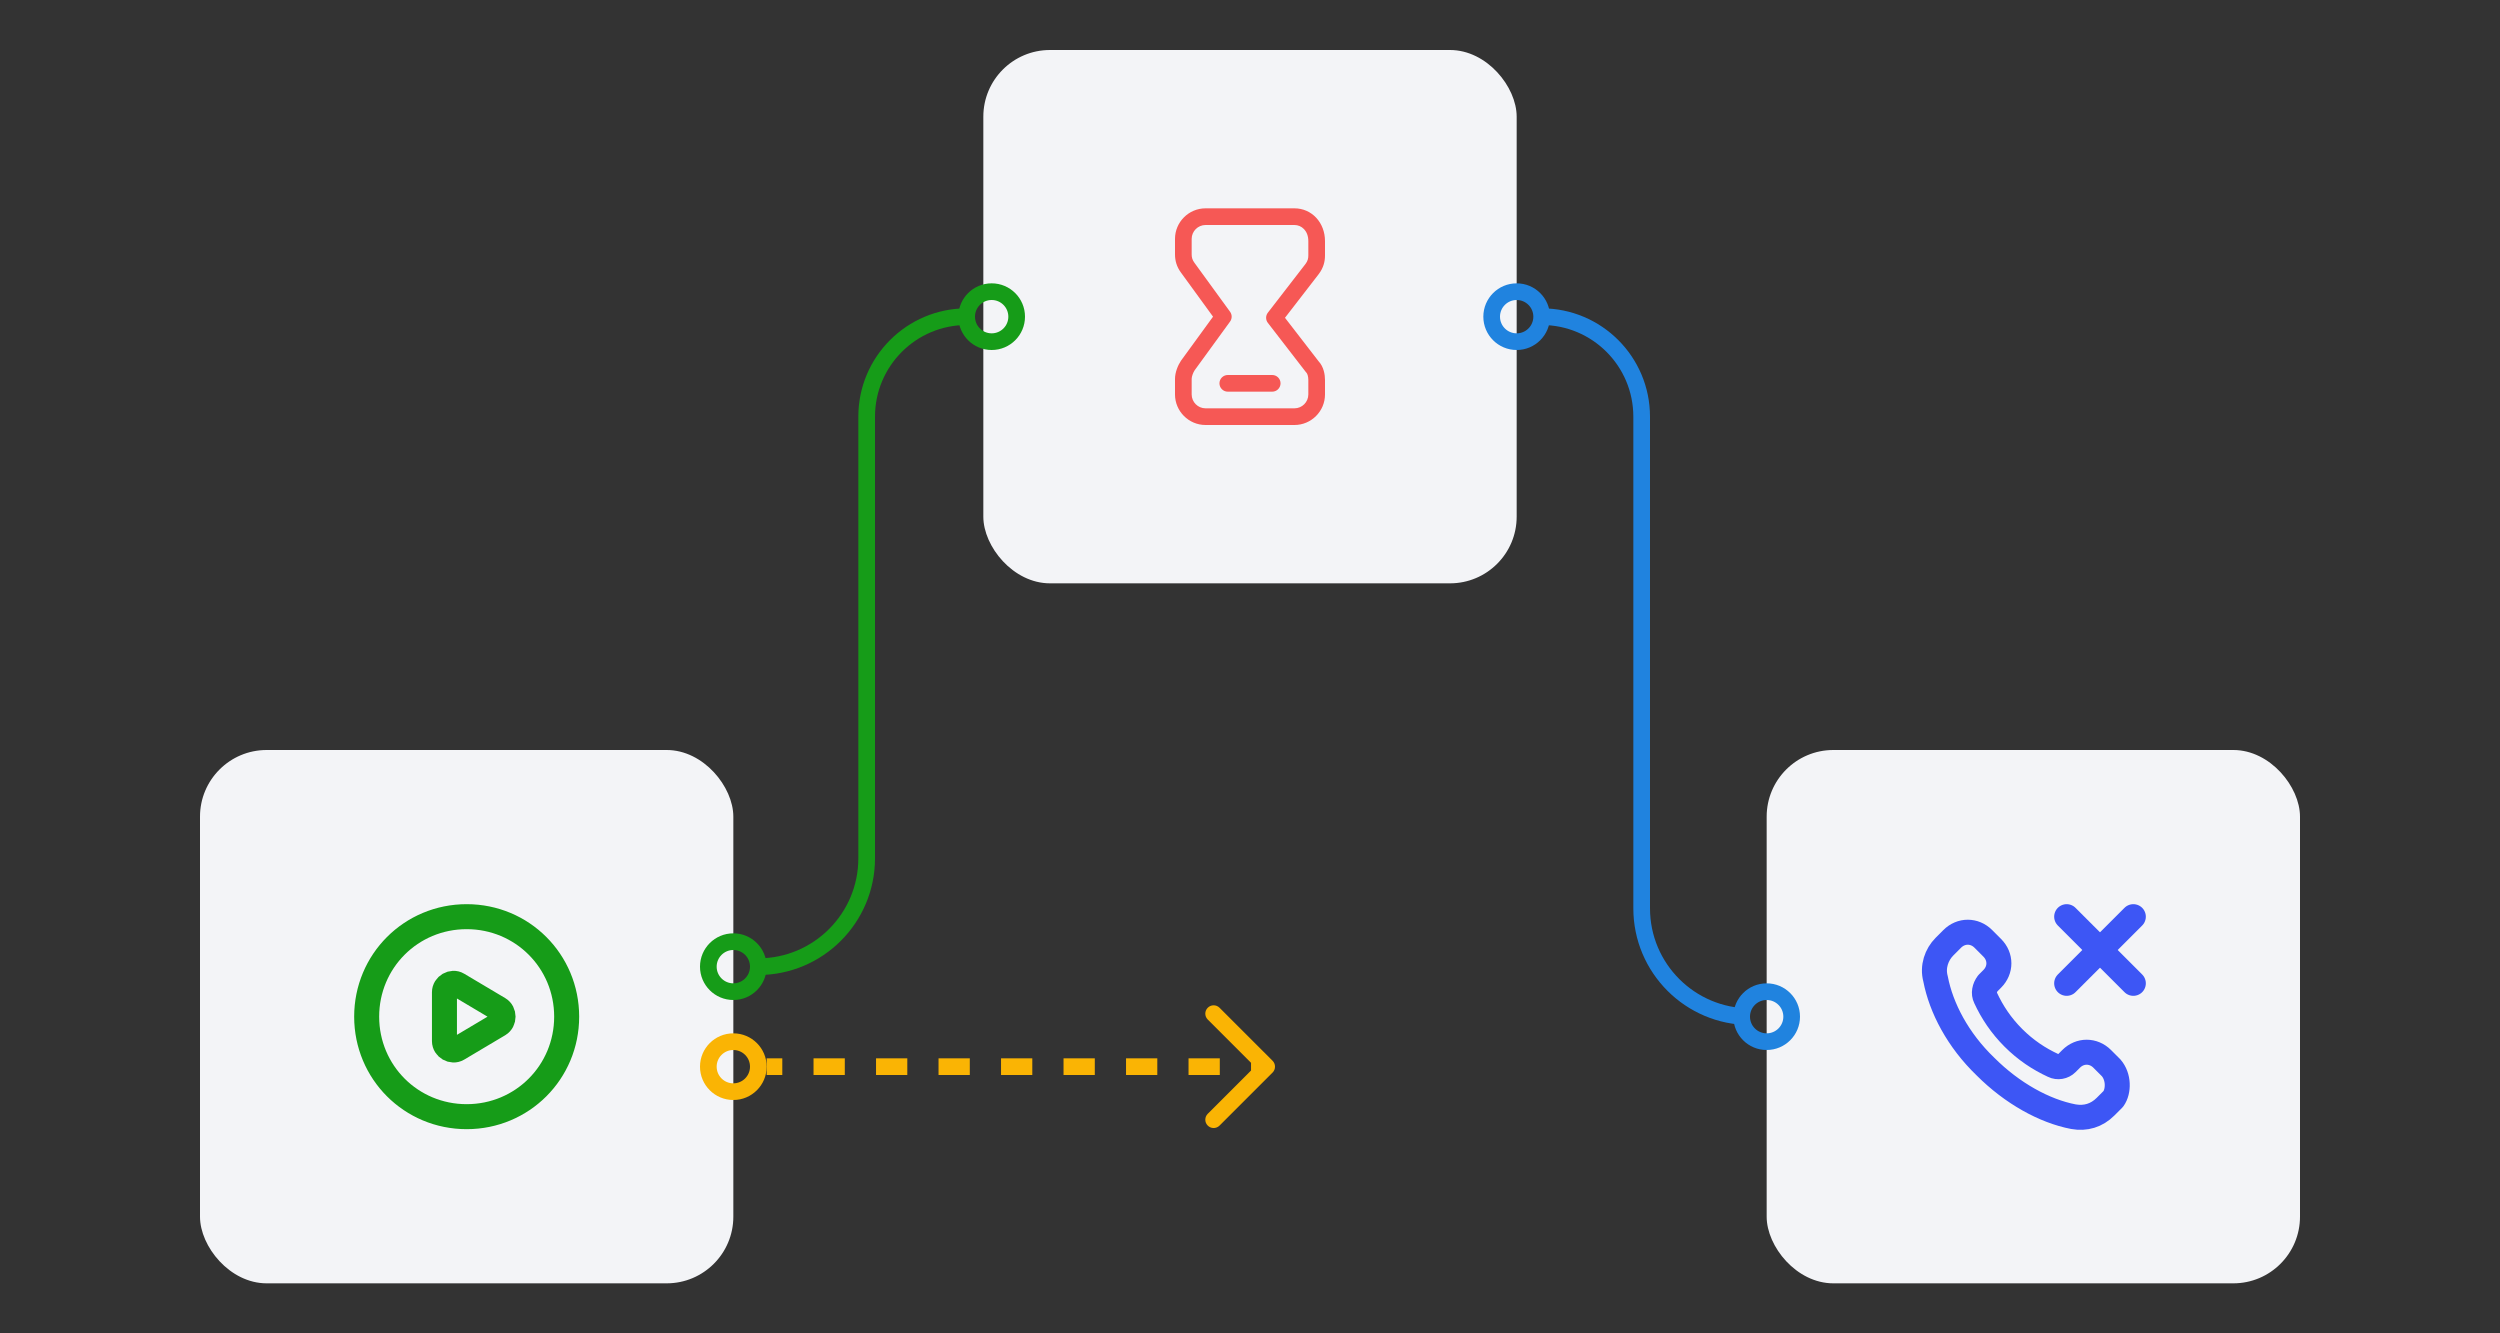 <svg width="150" height="80" viewBox="0 0 150 80" fill="none" xmlns="http://www.w3.org/2000/svg">
<rect x="0" y="0" width="150" height="80" fill="#333333" stroke="none"/>
<rect x="12" y="45" width="32" height="32" rx="4" fill="#F3F4F7"/>
<path fill-rule="evenodd" clip-rule="evenodd" d="M34 61V61C34 64.333 31.333 67 28 67V67C24.667 67 22 64.333 22 61V61C22 57.667 24.667 55 28 55V55C31.333 55 34 57.667 34 61Z" stroke="#169C18" stroke-width="1.5" stroke-linecap="round" stroke-linejoin="round"/>
<path fill-rule="evenodd" clip-rule="evenodd" d="M27.467 59.067L29.933 60.533C30.267 60.733 30.267 61.267 29.933 61.467L27.467 62.933C27.133 63.133 26.667 62.867 26.667 62.467V59.533C26.667 59.133 27.133 58.867 27.467 59.067Z" stroke="#169C18" stroke-width="1.5" stroke-linecap="round" stroke-linejoin="round"/>
<rect x="59" y="3" width="32" height="32" rx="4" fill="#F3F4F7"/>
<path fill-rule="evenodd" clip-rule="evenodd" d="M73.167 23C73.167 22.724 73.391 22.5 73.667 22.5H76.333C76.609 22.5 76.833 22.724 76.833 23C76.833 23.276 76.609 23.5 76.333 23.5H73.667C73.391 23.5 73.167 23.276 73.167 23Z" fill="#F65855"/>
<path fill-rule="evenodd" clip-rule="evenodd" d="M70.5 14.333C70.5 13.324 71.324 12.5 72.333 12.5H77.667C78.707 12.5 79.5 13.356 79.5 14.467V15.333C79.5 15.695 79.406 16.07 79.133 16.433L79.129 16.439L77.099 19.067L79.112 21.673C79.432 22.013 79.5 22.495 79.5 22.8V23.667C79.5 24.676 78.676 25.5 77.667 25.5H72.333C71.324 25.5 70.5 24.676 70.5 23.667V22.733C70.5 22.339 70.681 21.91 70.851 21.656C70.854 21.65 70.858 21.645 70.862 21.639L72.782 19L70.864 16.363C70.594 16.001 70.5 15.627 70.5 15.267V14.333ZM72.333 13.5C71.876 13.5 71.5 13.876 71.5 14.333V15.267C71.5 15.439 71.539 15.597 71.667 15.767L71.671 15.773L73.804 18.706C73.932 18.881 73.932 19.119 73.804 19.294L71.678 22.218C71.582 22.365 71.5 22.597 71.5 22.733V23.667C71.5 24.124 71.876 24.5 72.333 24.5H77.667C78.124 24.5 78.5 24.124 78.5 23.667V22.8C78.5 22.579 78.439 22.413 78.38 22.354C78.365 22.338 78.351 22.323 78.338 22.306L76.071 19.372C75.932 19.192 75.932 18.941 76.071 18.761L78.335 15.831C78.461 15.662 78.5 15.505 78.5 15.333V14.467C78.5 13.844 78.093 13.5 77.667 13.5H72.333Z" fill="#F65855"/>
<rect x="106" y="45" width="32" height="32" rx="4" fill="#F3F4F7"/>
<path fill-rule="evenodd" clip-rule="evenodd" d="M126.667 64.067L126.133 63.533C125.6 63 124.8 63 124.267 63.533L124 63.8C123.8 64 123.467 64.067 123.2 63.933C122.333 63.533 121.533 63 120.8 62.267C120.067 61.533 119.533 60.733 119.133 59.867C119 59.6 119.067 59.267 119.267 59L119.533 58.733C120.067 58.2 120.067 57.4 119.533 56.867L119 56.333C118.467 55.8 117.667 55.8 117.133 56.333L116.667 56.8C116.2 57.267 115.933 58 116.133 58.733C116.467 60.467 117.467 62.4 119.133 64C120.733 65.6 122.667 66.667 124.4 67C125.133 67.133 125.8 66.933 126.333 66.4L126.8 65.933C127.133 65.467 127.133 64.6 126.667 64.067Z" stroke="#3D56F5" stroke-width="1.5" stroke-linecap="round" stroke-linejoin="round"/>
<path d="M128 55L124 59" stroke="#3D56F5" stroke-width="1.5" stroke-linecap="round" stroke-linejoin="round"/>
<path d="M128 59L124 55" stroke="#3D56F5" stroke-width="1.5" stroke-linecap="round" stroke-linejoin="round"/>
<circle cx="59.5" cy="19" r="1.5" stroke="#169C18"/>
<circle cx="2" cy="2" r="1.5" transform="matrix(-1 0 0 1 93 17)" stroke="#2083DF"/>
<circle cx="44" cy="58" r="1.5" stroke="#169C18"/>
<circle cx="2" cy="2" r="1.5" transform="matrix(-1 0 0 1 108 59)" stroke="#2083DF"/>
<circle cx="44" cy="64" r="1.5" transform="rotate(-180 44 64)" stroke="#FAB404"/>
<path d="M76.354 64.354C76.549 64.158 76.549 63.842 76.354 63.646L73.172 60.465C72.976 60.269 72.66 60.269 72.465 60.465C72.269 60.66 72.269 60.976 72.465 61.172L75.293 64L72.465 66.828C72.269 67.024 72.269 67.34 72.465 67.535C72.66 67.731 72.976 67.731 73.172 67.535L76.354 64.354ZM46 64.5L46.938 64.5L46.938 63.5L46 63.5L46 64.5ZM48.812 64.5L50.688 64.5L50.688 63.5L48.812 63.5L48.812 64.5ZM52.562 64.5L54.438 64.5L54.438 63.5L52.562 63.5L52.562 64.5ZM56.312 64.5L58.188 64.5L58.188 63.5L56.312 63.5L56.312 64.5ZM60.062 64.5L61.938 64.5L61.938 63.5L60.062 63.5L60.062 64.5ZM63.812 64.5L65.688 64.5L65.688 63.5L63.812 63.5L63.812 64.5ZM67.562 64.5L69.438 64.5L69.438 63.5L67.562 63.5L67.562 64.5ZM71.312 64.5L73.188 64.5L73.188 63.5L71.312 63.5L71.312 64.5ZM75.062 64.5L76 64.5L76 63.5L75.062 63.5L75.062 64.5Z" fill="#FAB404"/>
<path d="M58 19V19C54.686 19 52 21.686 52 25V51.5C52 55.09 49.09 58 45.5 58V58" stroke="#169C18"/>
<path d="M92.5 19V19C95.814 19 98.5 21.686 98.5 25V54.5C98.5 58.09 101.41 61 105 61V61" stroke="#2083DF"/>
</svg>
